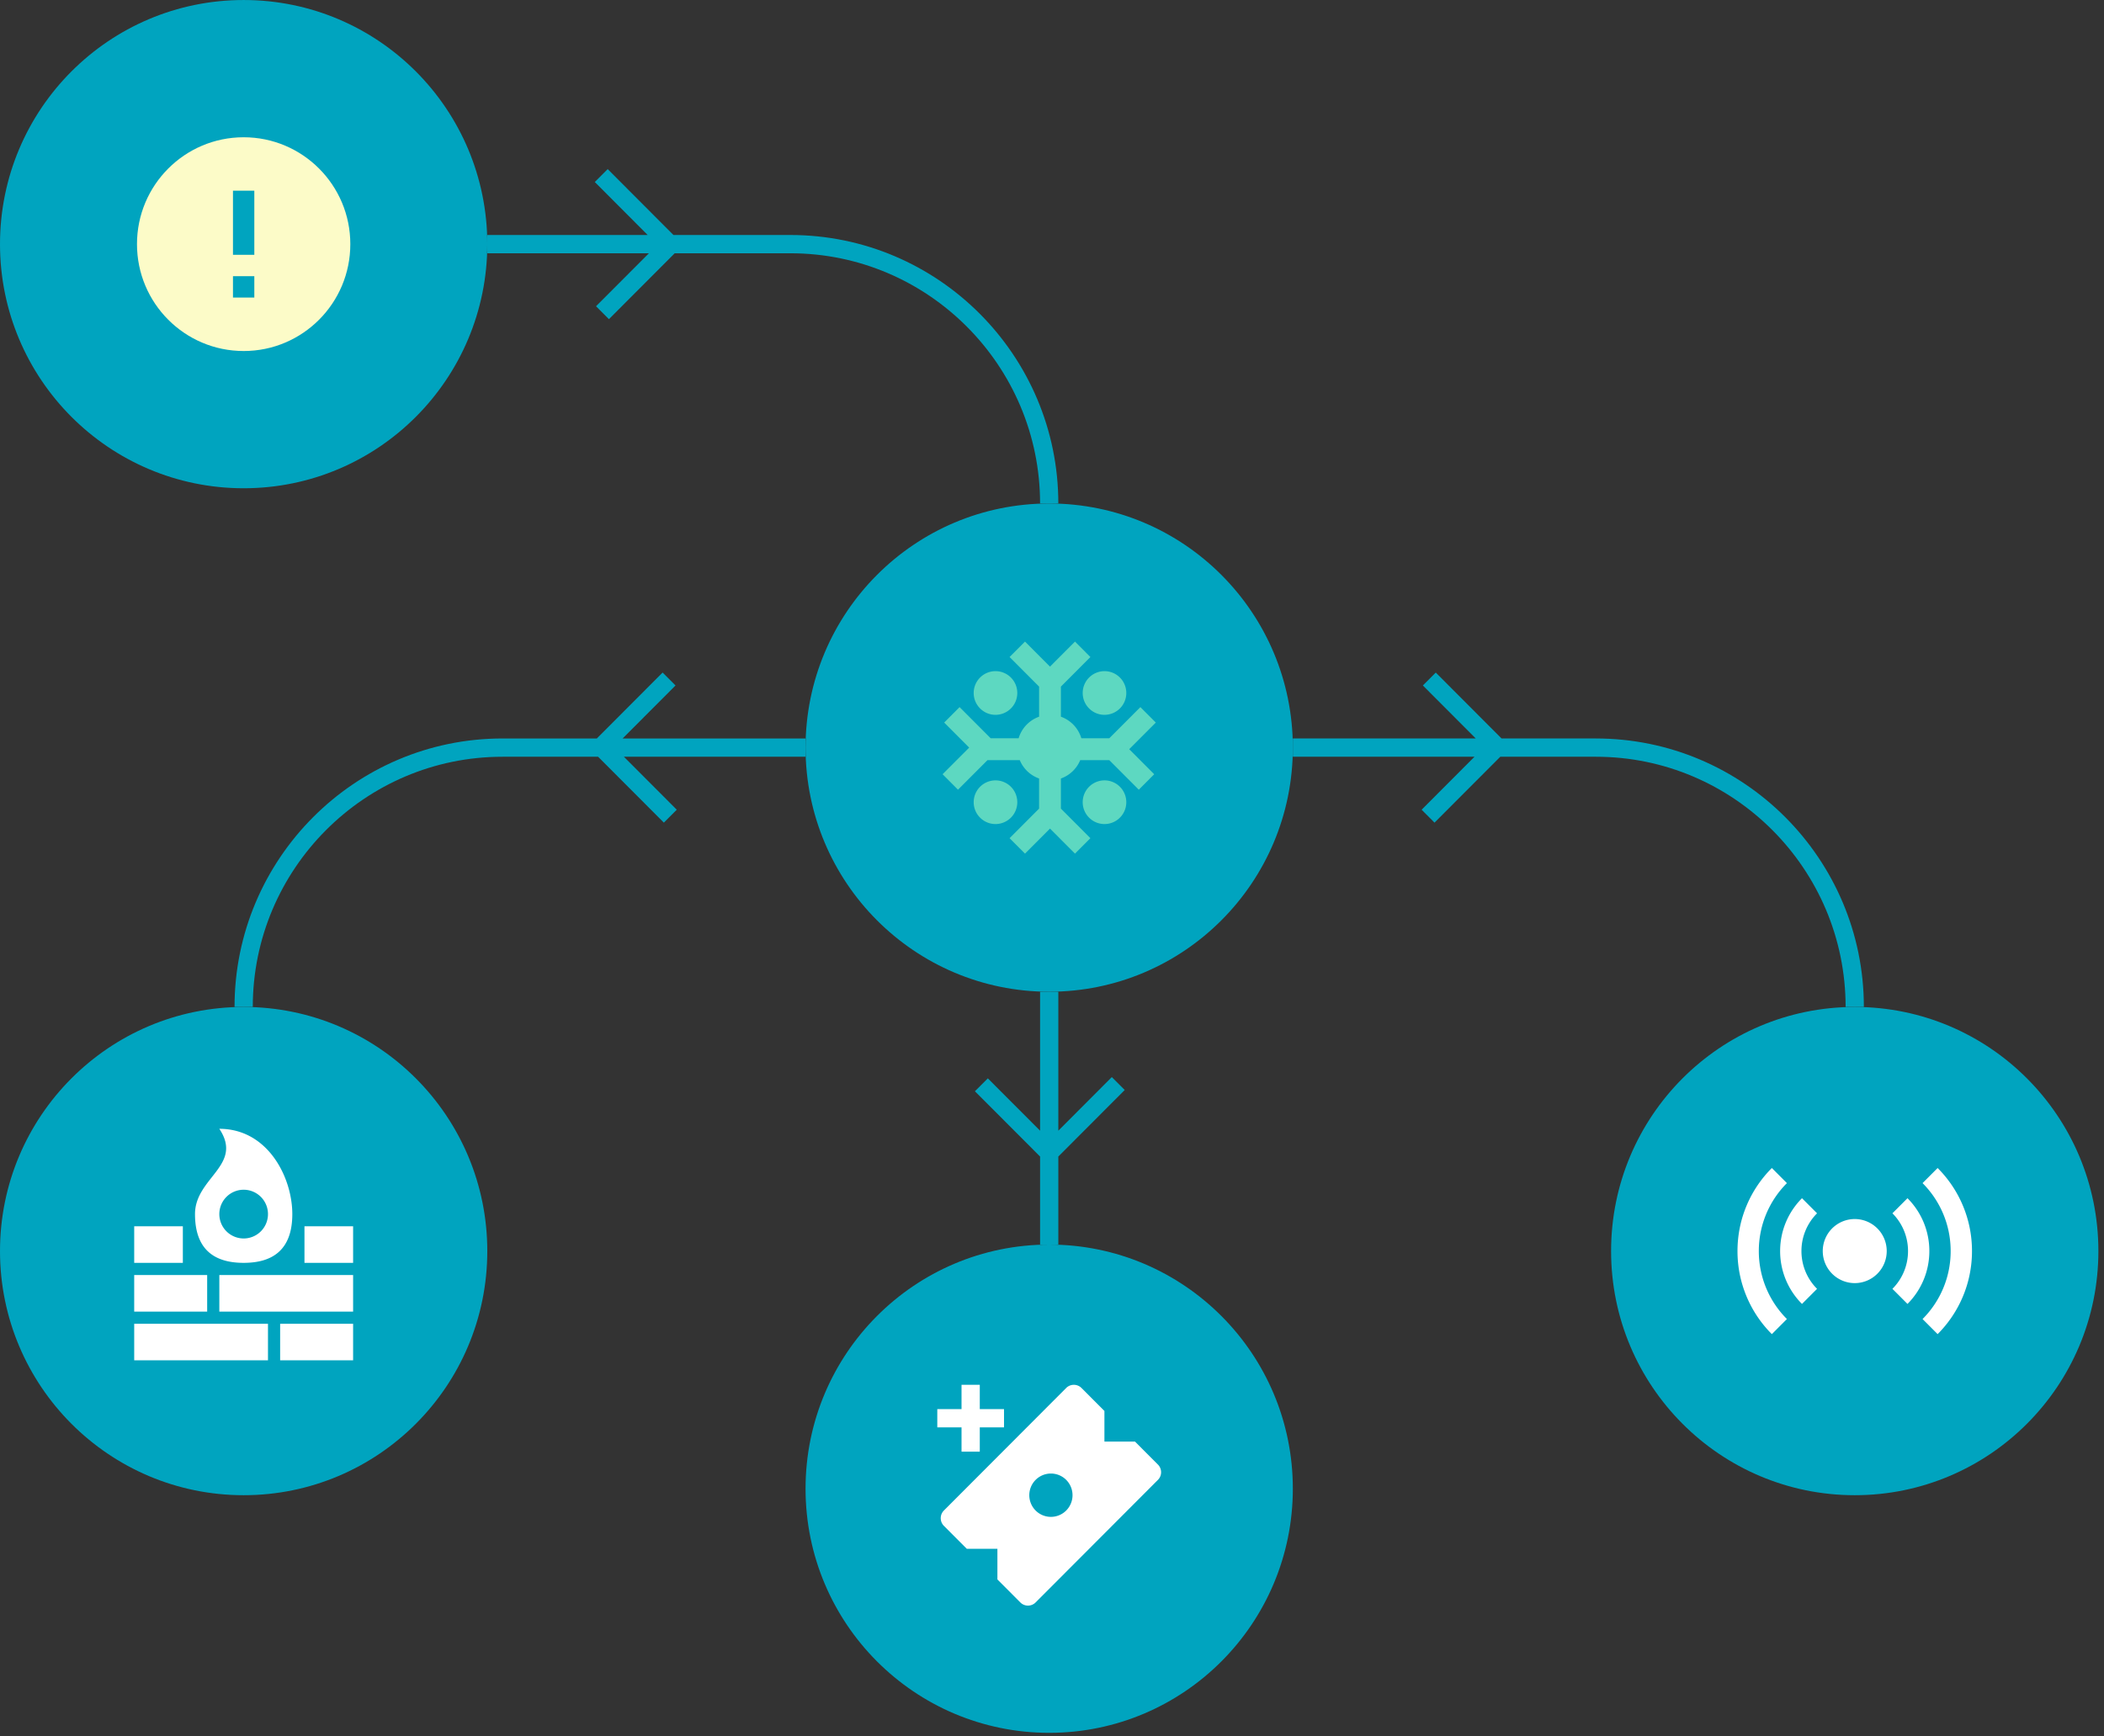 <svg xmlns="http://www.w3.org/2000/svg" xmlns:xlink="http://www.w3.org/1999/xlink" width="332" height="274" viewBox="0 0 332 274">
    <rect x="0" y="0" width="332" height="274" fill="#333333" stroke="none"/>
    <defs>
        <path id="a" d="M0 273.465h331.115V0H0z"/>
    </defs>
    <g fill="none" fill-rule="evenodd">
        <path fill="#00A4BF" d="M76.893 38.527C76.893 17.25 59.68.002 38.448.002 17.213.002 0 17.25 0 38.527c0 21.277 17.212 38.527 38.447 38.527 21.233 0 38.445-17.25 38.445-38.527M76.893 197.438c0-21.277-17.212-38.527-38.445-38.527C17.213 158.911 0 176.161 0 197.438s17.212 38.527 38.447 38.527c21.233 0 38.445-17.25 38.445-38.527M204.003 234.938c0-21.277-17.212-38.527-38.444-38.527-21.235 0-38.447 17.25-38.447 38.527s17.212 38.527 38.447 38.527c21.232 0 38.444-17.25 38.444-38.527M204.003 117.984c0-21.277-17.212-38.527-38.444-38.527-21.235 0-38.447 17.25-38.447 38.527s17.212 38.525 38.447 38.525c21.232 0 38.444-17.248 38.444-38.525"/>
        <path fill="#5DD8C1" d="M157.084 130.048c-1.9 0-3.441-1.544-3.441-3.446a3.445 3.445 0 0 1 3.44-3.448c1.9 0 3.44 1.544 3.44 3.448a3.443 3.443 0 0 1-3.44 3.446zm17.2-17.237c-1.9 0-3.44-1.544-3.44-3.446a3.445 3.445 0 0 1 3.44-3.448c1.9 0 3.44 1.544 3.44 3.448a3.443 3.443 0 0 1-3.44 3.446zm0 17.237c-1.9 0-3.44-1.544-3.44-3.446a3.445 3.445 0 0 1 3.44-3.448c1.9 0 3.44 1.544 3.44 3.448a3.443 3.443 0 0 1-3.44 3.446zm-17.2-17.237c-1.9 0-3.441-1.544-3.441-3.446a3.445 3.445 0 0 1 3.44-3.448c1.9 0 3.44 1.544 3.44 3.448a3.443 3.443 0 0 1-3.44 3.446zm-4.153 5.173l-3.944-3.953 2.433-2.439 4.907 4.92h4.407a5.186 5.186 0 0 1 3.23-3.406v-4.75l-4.658-4.668 2.433-2.438 3.944 3.954 3.944-3.954 2.433 2.438-4.656 4.668v4.75a5.187 5.187 0 0 1 3.228 3.405h4.406l4.91-4.919 2.433 2.439-4.197 4.203 3.945 3.952-2.433 2.439-4.658-4.666h-4.584a5.172 5.172 0 0 1-3.05 2.9v4.75l4.656 4.668-2.433 2.438-3.944-3.954-3.944 3.954-2.433-2.438 4.657-4.668v-4.75a5.172 5.172 0 0 1-3.049-2.9h-5.09l-4.657 4.666-2.433-2.439 4.197-4.202z"/>
        <path fill="#00A4BF" d="M331.114 197.438c0-21.277-17.212-38.527-38.445-38.527-21.236 0-38.447 17.25-38.447 38.527s17.21 38.527 38.447 38.527c21.233 0 38.445-17.25 38.445-38.527"/>
        <mask id="b" fill="#fff">
            <use xlink:href="#a"/>
        </mask>
        <path fill="#FCFBC8" d="M36.762 40.215h3.368v-10.12h-3.368v10.12zm0 6.747h3.368v-3.374h-3.368v3.374zm1.685 8.434c-9.296 0-16.832-7.552-16.832-16.87 0-9.314 7.536-16.864 16.832-16.864 9.296 0 16.832 7.55 16.832 16.865 0 9.317-7.536 16.87-16.832 16.87z" mask="url(#b)"/>
        <path fill="#00A4BF" d="M106.593 108.178l-2.036-2.04-10.38 10.404H79.29c-23.313 0-42.281 19.006-42.281 42.37h2.878c0-21.772 17.677-39.485 39.403-39.485h15.088l10.376 10.398 2.036-2.04-8.342-8.358h28.663v-2.885H98.247l8.346-8.364zM175.438 169.98l-8.44 8.46v-21.931h-2.878v21.93l-8.247-8.26-2.036 2.038 10.283 10.303v13.89h2.878v-13.89l10.477-10.5zM166.998 79.456c0-23.363-18.969-42.37-42.283-42.37h-18.449l-10.376-10.4-2.034 2.038 8.34 8.361H76.893v2.885h25.503l-8.346 8.36 2.036 2.04 10.38-10.4h18.249c21.727 0 39.404 17.713 39.404 39.486h2.879zM251.825 116.541h-14.888l-10.379-10.402-2.036 2.039 8.344 8.363h-28.863v2.885h28.665l-8.342 8.36 2.034 2.038 10.379-10.398h15.086c21.727 0 39.404 17.713 39.404 39.485h2.879c0-23.362-18.968-42.37-42.283-42.37" mask="url(#b)"/>
        <path fill="#FFF" d="M38.448 195.45a3.844 3.844 0 0 0 3.838-3.847 3.844 3.844 0 0 0-3.838-3.846 3.844 3.844 0 0 0-3.839 3.846 3.844 3.844 0 0 0 3.839 3.846zm0 3.846c-4.43 0-7.677-1.923-7.677-7.693 0-5.769 7.677-7.692 3.838-13.461 7.677 0 11.515 7.692 11.515 13.461 0 5.77-3.247 7.693-7.676 7.693zm-17.272 7.692H32.69v-5.77H21.176v5.77zm0-7.692h7.676v-5.77h-7.676v5.77zm26.867 0h7.676v-5.77h-7.676v5.77zm-3.838 15.384h11.514v-5.769H44.205v5.77zm-9.596-7.692h21.11v-5.77H34.61v5.77zm-13.433 7.692h21.11v-5.769h-21.11v5.77zM168.24 238.382a3.427 3.427 0 0 0 0-4.836 3.41 3.41 0 0 0-4.824 0 3.427 3.427 0 0 0 0 4.837 3.407 3.407 0 0 0 4.824 0zm-15.68 6.045l-3.62-3.627a1.716 1.716 0 0 1 0-2.418l19.3-19.34a1.707 1.707 0 0 1 2.412 0l3.62 3.627v4.835h4.824l3.62 3.627a1.71 1.71 0 0 1 0 2.415l-19.3 19.34a1.7 1.7 0 0 1-2.413 0l-3.617-3.625v-4.834h-4.827z" mask="url(#b)"/>
        <path stroke="#FFF" stroke-width="2.88" d="M147.9 223.819h10.528M153.165 218.541v10.552" mask="url(#b)"/>
        <path fill="#FFF" d="M292.669 202.494a5.052 5.052 0 0 1-5.047-5.056 5.052 5.052 0 0 1 5.047-5.056 5.052 5.052 0 0 1 5.045 5.056 5.052 5.052 0 0 1-5.045 5.056zm11.771-5.056c0 3.256-1.318 6.208-3.448 8.342l-2.378-2.382a8.41 8.41 0 0 0 2.462-5.96 8.41 8.41 0 0 0-2.462-5.96l2.378-2.382a11.778 11.778 0 0 1 3.448 8.342zm-23.545 0c0-3.258 1.319-6.206 3.449-8.342l2.378 2.382a8.41 8.41 0 0 0-2.463 5.96 8.41 8.41 0 0 0 2.463 5.96l-2.378 2.382a11.778 11.778 0 0 1-3.449-8.342zm30.274 0c0 5.12-2.071 9.752-5.422 13.108l-2.377-2.383a15.13 15.13 0 0 0 4.434-10.725c0-4.188-1.694-7.979-4.434-10.725l2.377-2.383a18.486 18.486 0 0 1 5.422 13.108zm-31.58 13.108a18.49 18.49 0 0 1-5.422-13.108c0-5.12 2.07-9.754 5.421-13.108l2.378 2.383a15.134 15.134 0 0 0-4.435 10.725 15.13 15.13 0 0 0 4.435 10.725l-2.378 2.383z" mask="url(#b)"/>
    </g>
</svg>
